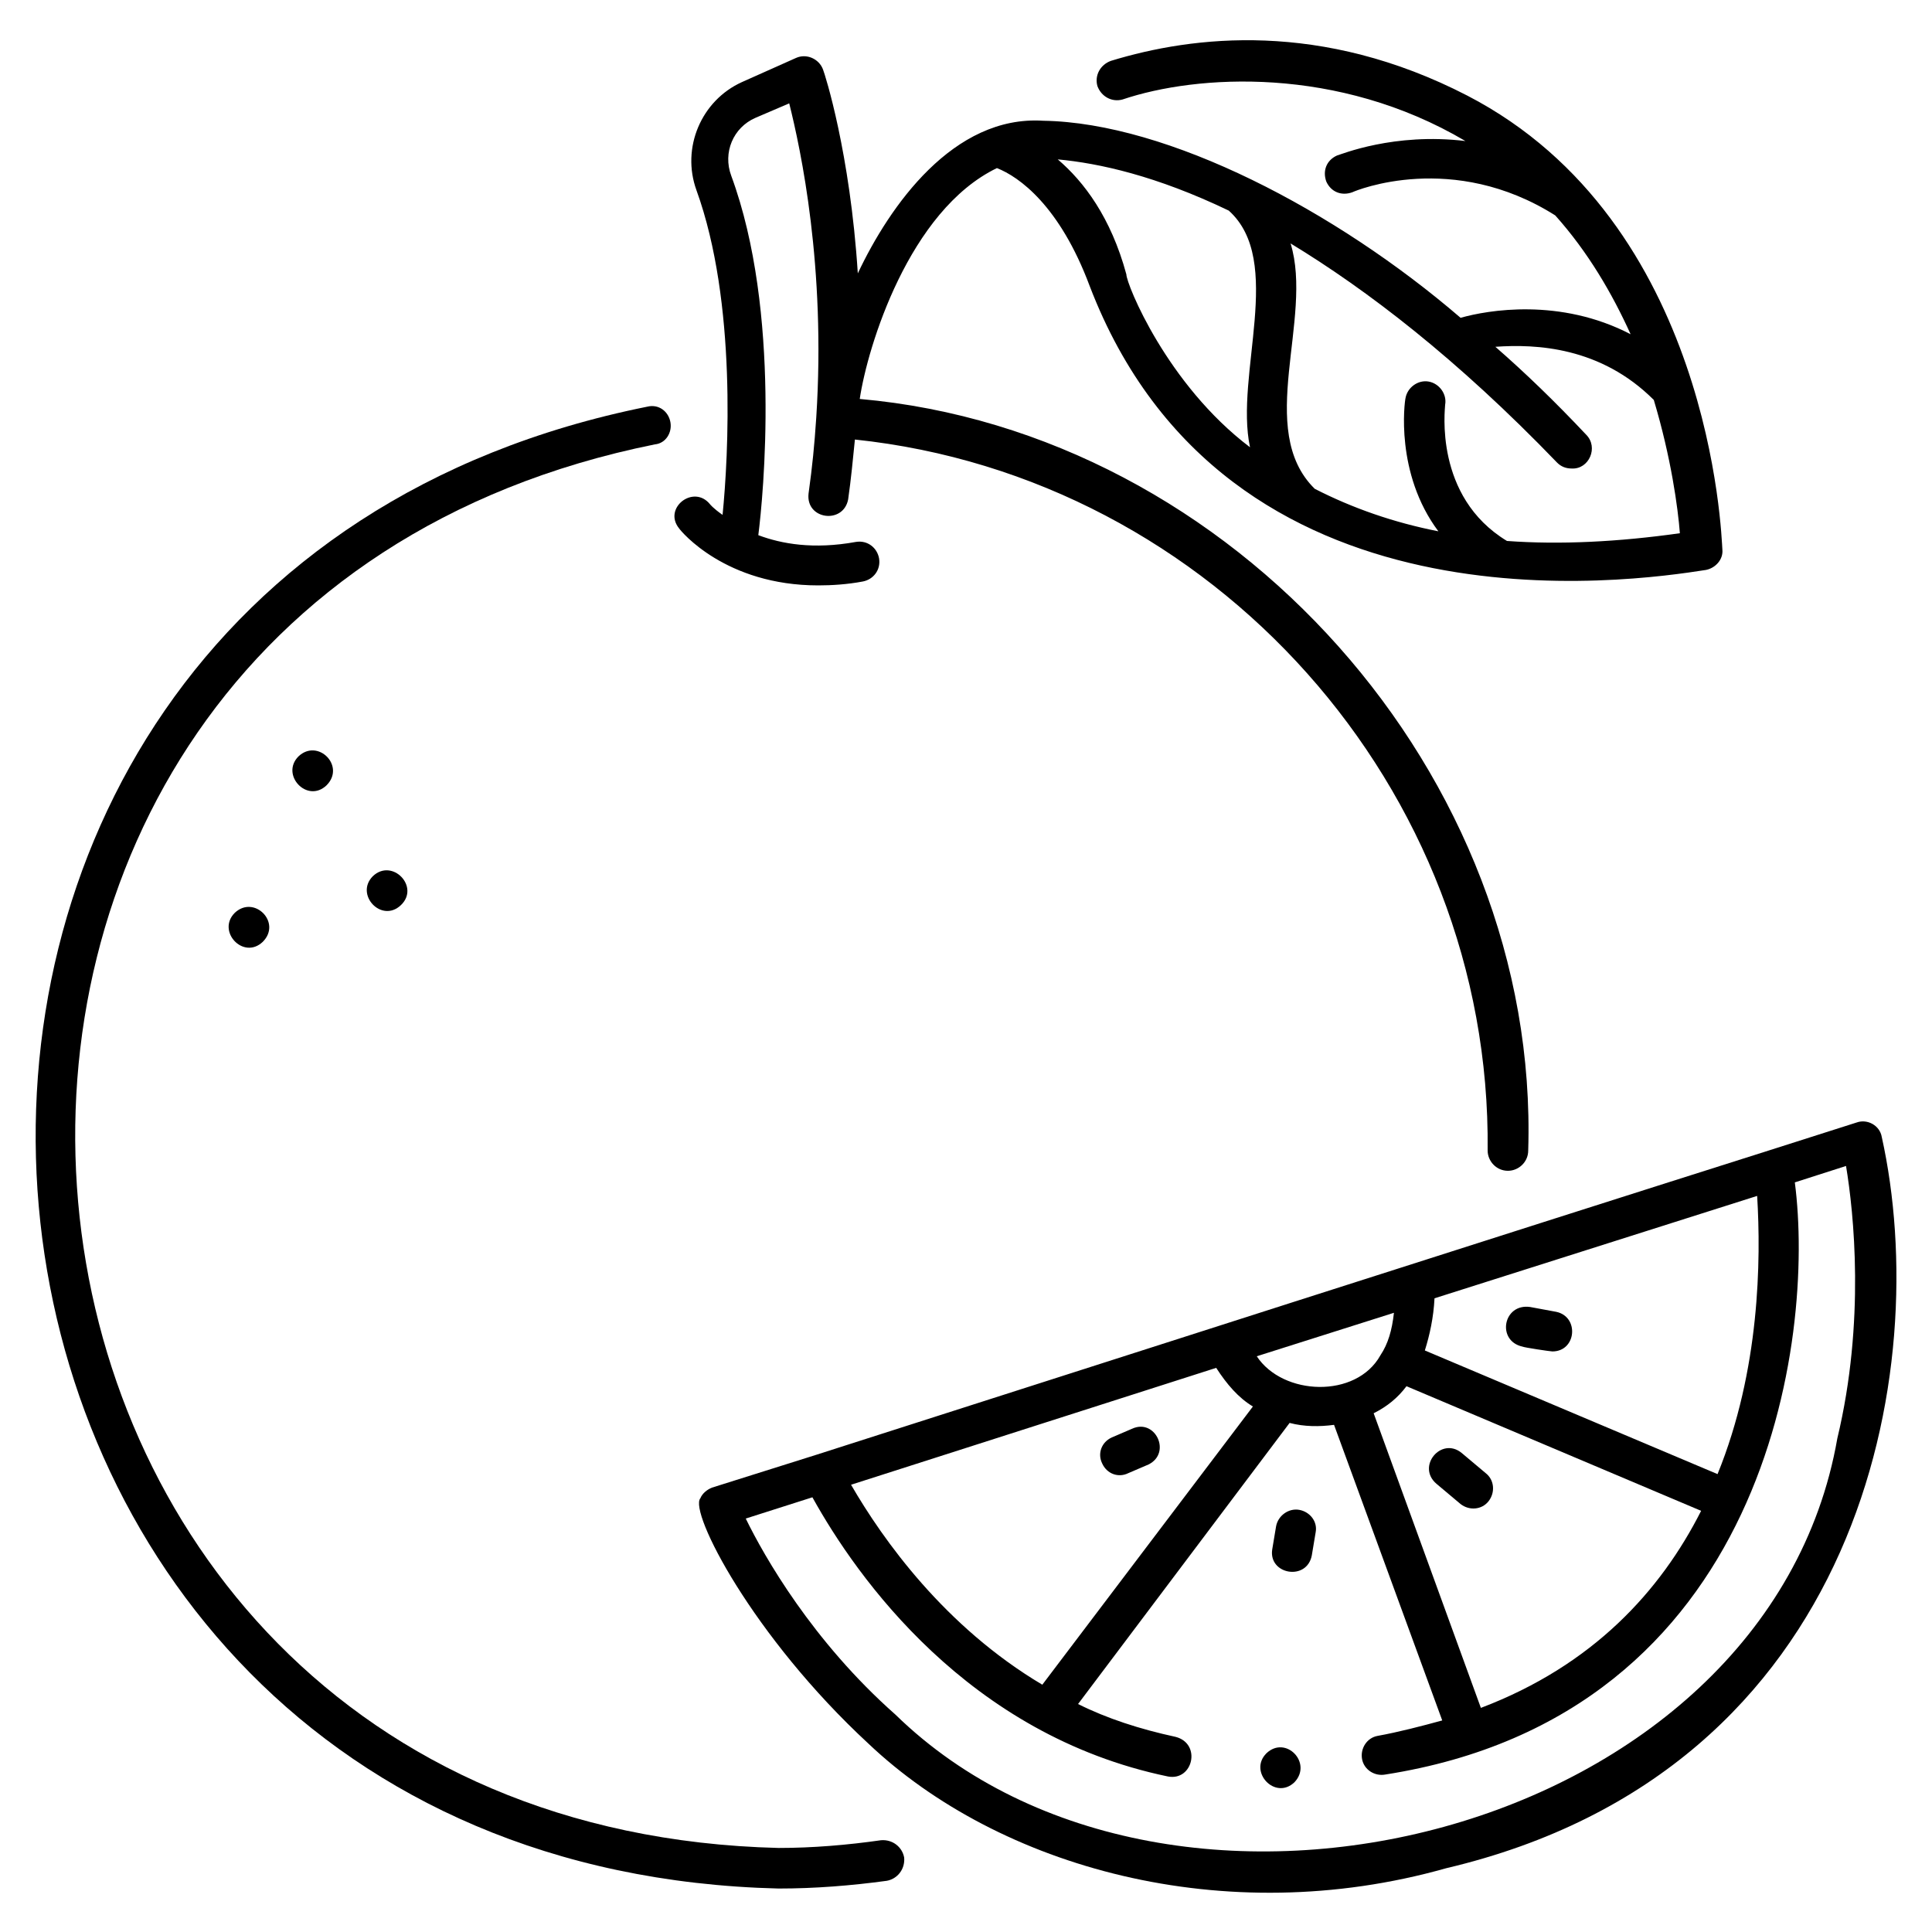 <svg xmlns="http://www.w3.org/2000/svg" xmlns:xlink="http://www.w3.org/1999/xlink" x="0px" y="0px" viewBox="0 0 200 200" style="enable-background:new 0 0 200 200;" xml:space="preserve">	<path d="M69.4,43.7c-0.2-1.1-1.2-1.9-2.4-1.6c-92.1,18.5-80.4,151.1,13.6,153.4c3.8,0,7.5-0.3,11.2-0.8c1.1-0.2,1.9-1.2,1.8-2.4 c-0.2-1.1-1.2-1.9-2.4-1.8c-3.5,0.5-7.1,0.8-10.6,0.8C-8.4,189.1-19.5,63.6,67.8,46C68.9,45.9,69.6,44.8,69.4,43.7z"></path>	<path d="M194.8,117.7c-0.2-1.2-1.5-1.9-2.6-1.5l-9.1,2.9c-28.1,8.9-70.5,22.5-98.6,31.5L73.7,154c-0.5,0.2-1,0.6-1.2,1.1 c-1.2,1.4,5.4,14.3,17.4,25.4c13.5,12.8,36.8,19.4,59.8,12.9C193,183.2,200.1,141.6,194.8,117.7z M177.8,152.6l-30.3-12.8 c0.5-1.6,0.9-3.4,1-5.4l33.4-10.6C182.3,130.4,182.2,141.8,177.8,152.6z M153.3,176.8l-11.1-30.5c1.4-0.7,2.5-1.6,3.4-2.8l30.5,12.9 C171.9,164.7,164.9,172.4,153.3,176.8z M88.1,153.7l37.8-12.1c1.1,1.7,2.3,3.1,3.8,4l-21.8,28.8C97.8,168.4,91.4,159.4,88.1,153.7z  M130.1,140.4l14.2-4.5c-0.2,1.8-0.6,3.2-1.4,4.4C140.4,144.8,132.8,144.5,130.1,140.4z M190.2,148.9c-7.2,41.2-68.9,56.5-97.5,28.6 c-8.6-7.6-13.6-16.4-15.5-20.3l6.9-2.2c4.6,8.3,16.1,24.6,36.8,28.9c2.6,0.5,3.5-3.4,0.8-4.1c-3.7-0.8-7.1-1.9-10.1-3.4l21.9-29.1 c1.5,0.4,3.1,0.4,4.6,0.2l11.2,30.6c-2.2,0.6-4.5,1.2-6.7,1.6c-1.1,0.2-1.8,1.3-1.6,2.4c0.2,1.1,1.3,1.8,2.4,1.6 c39.6-6.2,44.5-45.2,42.4-61.3l5.3-1.7C191.9,125.5,193.1,136.8,190.2,148.9z"></path>	<path d="M73.5,52.2c-1.7-2.1-4.9,0.4-3.2,2.5c0.2,0.3,4.8,5.9,14.4,5.9c1.4,0,3-0.1,4.6-0.4c1.1-0.2,1.9-1.2,1.7-2.4 c-0.2-1.1-1.2-1.9-2.4-1.7c-4.4,0.8-7.7,0.2-10.1-0.7c0.5-3.9,2.4-23.1-2.8-37.2c-0.9-2.4,0.2-5,2.5-6l3.5-1.5 c1.2,4.8,3.8,16.9,2.8,32.5c-0.2,3-0.4,5-0.8,7.9c-0.3,2.7,3.6,3.2,4.1,0.6c0.3-2.1,0.5-4.2,0.7-6.2c37.1,3.9,65.9,36.1,65.5,73.6 c0,1.1,0.9,2.1,2.1,2.1c1.1,0,2.1-0.9,2.1-2.1c1.2-38.8-30.5-74.4-69.2-77.8c0.8-5.4,5.1-19.5,14.2-23.9c2.3,0.9,6.5,3.9,9.6,12.2 c14.1,36.8,56.1,30.6,63.8,29.4c1-0.2,1.8-1.1,1.7-2.1c-0.1-1.4-1.1-33.9-26.4-47c-15.1-7.8-28.4-6.2-36.9-3.6 c-1.1,0.4-1.7,1.5-1.4,2.6c0.4,1.1,1.5,1.7,2.6,1.4c7.7-2.6,22.3-3.5,35.5,4.3c-7.4-0.9-12.9,1.4-13.3,1.5c-1.1,0.5-1.5,1.6-1.1,2.7 c0.5,1.1,1.6,1.5,2.7,1.1c0.4-0.2,10.4-4.3,21,2.4c3.4,3.8,5.9,8.1,7.8,12.3c-7.3-3.8-14.8-2.5-17.6-1.7 c-12.9-11.1-30.3-20.2-43.2-20.4c-9.3-0.6-15.9,8.8-19.2,15.8c-0.8-12.5-3.4-20.6-3.6-21.1c-0.4-1.1-1.7-1.7-2.8-1.2l-5.6,2.5 c-4.2,1.9-6.3,6.8-4.7,11.2c4.2,11.6,3.3,27.6,2.7,33.6C73.8,52.6,73.5,52.2,73.5,52.2z M116.6,28.4c-1.6-5.9-4.4-9.6-7.1-11.9 c4.3,0.4,10.2,1.7,17.7,5.3c5.8,5.2,0.6,17,2.2,24.5C120.8,39.8,116.6,29.4,116.6,28.4z M171.2,41.4c1.8,6,2.5,11.2,2.7,13.8 c-6.4,0.9-12.4,1.2-17.9,0.8c-7.6-4.6-6.4-13.7-6.4-14.1c0.2-1.1-0.6-2.2-1.7-2.4c-1.1-0.2-2.2,0.6-2.4,1.7 c-0.1,0.4-1.1,7.8,3.4,13.8c-4.6-0.9-8.9-2.4-12.8-4.4c-6.2-6.1-0.1-17.6-2.5-25.4c7.9,4.8,17.2,11.9,27.6,22.7 c0.4,0.4,0.9,0.6,1.5,0.6c1.8,0.1,2.8-2.2,1.5-3.5c-3.2-3.4-6.3-6.4-9.4-9.1C159,35.6,165.7,35.9,171.2,41.4z"></path>	<path d="M157.6,139.4c0.2,0.1,2.9,0.5,3.1,0.5c2.5,0,2.8-3.6,0.4-4.1l-2.7-0.5C155.6,134.9,154.9,138.8,157.6,139.4z"></path>	<path d="M151.3,150.4c-2.1-1.7-4.7,1.4-2.6,3.2l2.5,2.1c0.9,0.7,2.2,0.6,2.9-0.3c0.7-0.9,0.6-2.2-0.3-2.9L151.3,150.4z"></path>	<path d="M134.5,156.3c-1.1-0.2-2.2,0.6-2.4,1.7l-0.4,2.4c-0.4,2.6,3.6,3.3,4.1,0.6l0.4-2.4C136.4,157.5,135.6,156.5,134.5,156.3z"></path>	<path d="M117.2,147.9l-2.1,0.9c-1.1,0.5-1.5,1.7-1,2.7c0.5,1.1,1.7,1.5,2.7,1l2.1-0.9C121.3,150.4,119.6,146.8,117.2,147.9z"></path>	<path d="M24.3,94.5c-1.9,1.9,0.9,4.9,2.9,3C29.2,95.5,26.3,92.6,24.3,94.5z"></path>	<path d="M38.6,90.7c-1.9,1.9,0.9,4.9,2.9,3C43.5,91.8,40.6,88.8,38.6,90.7z"></path>	<path d="M30.9,78.3c-1.9,1.9,0.9,4.9,2.9,3C35.8,79.3,32.9,76.4,30.9,78.3z"></path>	<path d="M131.1,181.5c-1.9,1.9,0.9,4.9,2.9,3C135.9,182.5,133.1,179.6,131.1,181.5z"></path></svg>